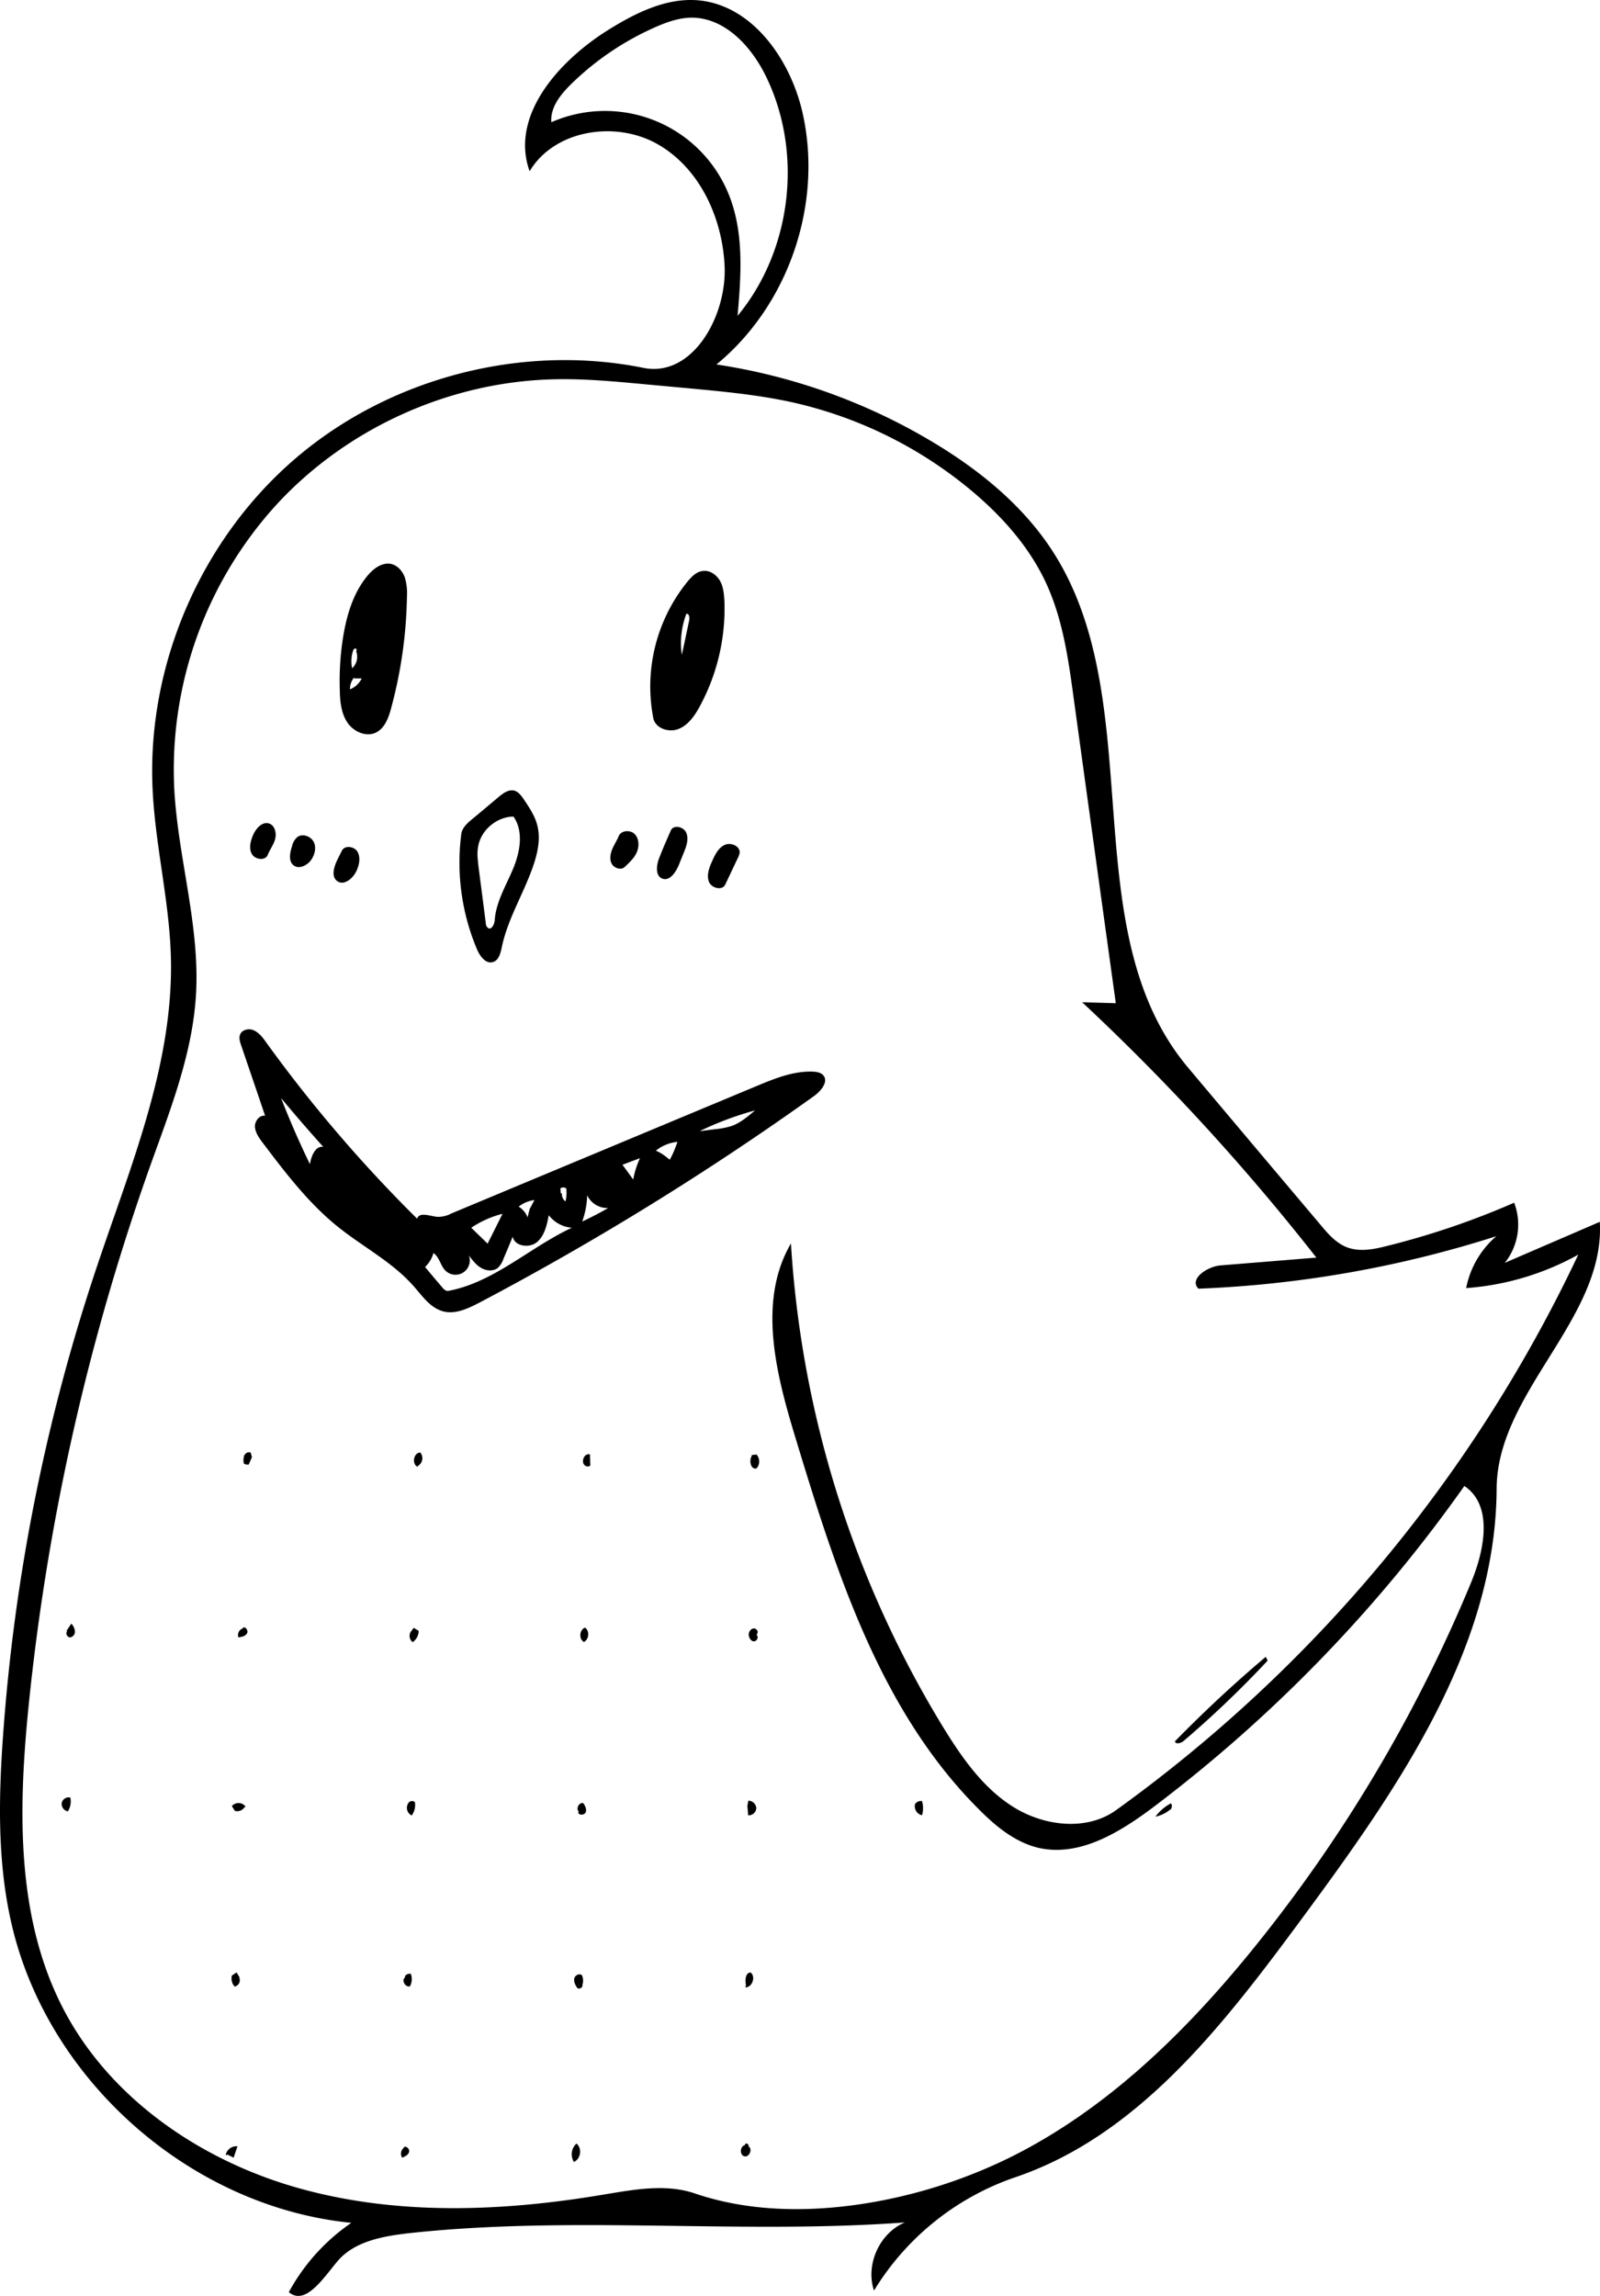 <svg id="Layer_1" data-name="Layer 1" xmlns="http://www.w3.org/2000/svg" viewBox="0 0 803.31 1152.54"><title>Birb</title><g id="birb"><path d="M928.6,655.84a30.81,30.81,0,0,1-4.7,30.2c15.9-6.9,31.8-13.7,47.7-20.6,2.8,48.6-51.6,85.4-51.8,134-.4,80.8-50.6,151.9-98.6,216.9-38.8,52.5-81.4,107.9-143.3,128.8a133.71,133.71,0,0,0-70.7,56.8c-4.4-13,2.8-28.9,15.5-34.2-82.8,6.1-166.4-3.6-249,5.4-13,1.5-27.3,4-35.8,14-7.1,8.4-16.1,22.6-24.5,15.6a99.92,99.92,0,0,1,31.4-34.8c-81.1-8-153.5-72.2-171-151.8-6.7-30.2-6.1-61.6-3.9-92.5a952.31,952.31,0,0,1,46.9-235c17-50.9,38.7-102,37.4-155.7-.7-28.4-7.9-56.4-9.2-84.8-2.9-62.3,24.3-125.2,71.6-165.8s113.7-57.9,174.8-45.6c24.6,5,41.9-25.8,40.8-51-1.1-24.2-12.4-49.1-33.5-61.2s-51.9-7.4-64.4,13.5c-10.2-28.3,15.5-56.5,41.2-72,12.8-7.8,27.1-14.7,42.1-13.9,27.7,1.6,47.3,29,53.6,56,10.6,45.9-6.7,97-43.1,126.9a297.73,297.73,0,0,1,108,38.6c24.2,14.4,46.7,32.7,61.7,56.6,47.9,76.3,9.1,188.8,67.1,257.8q33.15,39.45,66.4,78.8c3.8,4.6,7.9,9.3,13.4,11.4,6.4,2.4,13.5,1,20.1-.7a399.63,399.63,0,0,0,63.8-21.7m-8.9,16.8A562.87,562.87,0,0,1,770.1,699c-4.9-4.8,4.4-11.2,11.2-11.7l48-3.9a1124.21,1124.21,0,0,0-117.6-128.2c5.6.2,11.2.3,16.9.5q-10.65-76.8-21.2-153.5c-2.6-19.2-5.4-38.7-13.3-56.3-8.6-19.2-23.1-35.3-39.4-48.7a212.8,212.8,0,0,0-89.6-43.4c-16.8-3.6-33.9-5.2-51-6.8l-22.8-2.1c-15-1.4-30.1-2.8-45.2-2.4-52.1,1.3-103.3,24.4-138.7,62.7a197.4,197.4,0,0,0-51.5,143.2c1.9,34.5,12.9,68.4,10.9,102.8-1.7,29.6-12.8,57.7-22.8,85.6A1155.57,1155.57,0,0,0,182.7,909c-5.1,51.1-6.3,105.2,17.1,150.8s69.4,77,118.8,90.8,102,11.7,152.6,3.2c15.2-2.5,31.1-5.6,45.8-.7,26.6,9.1,55.5,9.6,83.3,5.5a256.62,256.62,0,0,0,75-23.4c49.3-24.4,89.5-64.1,124-107A744.86,744.86,0,0,0,907,846.44c6.7-16.2,11.2-38.6-3.4-48.4A727.86,727.86,0,0,1,747.8,959c-17,12.8-37.3,25.4-58,20.7-11.8-2.8-21.6-10.9-30.1-19.5-49.7-49.7-71.7-119.7-92.1-186.9-9.7-31.9-18.9-68.2-2.1-97a527.45,527.45,0,0,0,76.1,242.3c9.5,15.5,20.2,31,35.6,40.6s36.7,12.2,51.5,1.6a724.43,724.43,0,0,0,232.1-278.9,135.83,135.83,0,0,1-56.3,16.8,45.93,45.93,0,0,1,15.2-26.1M455.1,94.34c-5.3,5.2-10.5,11.7-9.9,19.1a67,67,0,0,1,89.1,36.3c7.7,19.1,6.2,40.4,4.4,60.9,27-32.6,32.9-81.1,14.7-119.3-7.3-15.5-20.8-30.5-38-30.4-6.4.1-12.7,2.4-18.5,5a142.54,142.54,0,0,0-41.8,28.4" transform="translate(-168.39 -52.08)"/><path d="M464.6,782.24c0,1.8.1,3.7.2,5.5a2,2,0,0,1-2.4.2c-2.6-1.3-1-6.3,1.9-5.8" transform="translate(-168.39 -52.08)"/><path d="M294.8,783.74c-.5,1.2-1,2.3-1.5,3.5a3.12,3.12,0,0,1-2.5-.5,7.78,7.78,0,0,1,.2-4c.6-1.2,2.1-2.1,3.3-1.4l.6,2.4" transform="translate(-168.39 -52.08)"/><path d="M290.3,869.24c1.3-.9,2.9,1.4,2.1,2.8s-2.7,1.8-4.3,2a3.5,3.5,0,0,1,2.2-4.5" transform="translate(-168.39 -52.08)"/><path d="M371,1130.14c1-1.2,3.1.5,2.8,2.1s-2.1,2.4-3.5,3a3.76,3.76,0,0,1,.9-5" transform="translate(-168.39 -52.08)"/><path d="M543.6,958.74c.2-.9.3-1.8.5-2.7a4,4,0,0,1,4,3.7,3.77,3.77,0,0,1-4.1,3.6c-.1-1.5-.2-3.1-.4-4.6" transform="translate(-168.39 -52.08)"/><path d="M542.5,1128.34c.7-.7,2.1.3,1.7,1.2,2.2,1.4.4,5.6-2.1,5s-2.2-5.2.3-5.6" transform="translate(-168.39 -52.08)"/><path d="M202.3,961.34a3.78,3.78,0,0,1-2.9-4.3,3.63,3.63,0,0,1,4.3-2.6,9.3,9.3,0,0,1-1.2,6.9" transform="translate(-168.39 -52.08)"/><path d="M461.3,876.14c-2.4-1.5-1.9-6,.8-7,2.5,1.7,2,6.1-.7,7.3" transform="translate(-168.39 -52.08)"/><path d="M548.4,873.14c1.1.9-.2,3-1.6,2.9s-2.4-1.8-2.5-3.2.9-3.1,2.4-3.3,2.8,1.8,1.7,2.8" transform="translate(-168.39 -52.08)"/><path d="M373.8,956.74a2.26,2.26,0,0,1,2.9,0,8.92,8.92,0,0,1-1.6,6.7,4.24,4.24,0,0,1-1.3-6.7" transform="translate(-168.39 -52.08)"/><path d="M627.8,957.74a3.46,3.46,0,0,1,3.5-1.5,12.26,12.26,0,0,1,0,7.1,4.63,4.63,0,0,1-3.5-5.6" transform="translate(-168.39 -52.08)"/><path d="M288.5,1044.84a3.22,3.22,0,0,1-2.3,4.5,6,6,0,0,1-1.4-5.5c.8-.6,1.6-1.1,2.4-1.6.5.9,1,1.7,1.5,2.5" transform="translate(-168.39 -52.08)"/><path d="M459,961.54c-1.6-1.5.1-4.8,2.2-4.3,1,1.3,1.9,3.2,1.2,4.7s-3.7,1.5-3.7-.2" transform="translate(-168.39 -52.08)"/><path d="M291.2,959.24a4.37,4.37,0,0,1-4.9,1.9l-1.5-2.4a4.38,4.38,0,0,1,6.9.3" transform="translate(-168.39 -52.08)"/><path d="M201.8,870.74l2.4-3.6a6.43,6.43,0,0,1,1.8,3.8,2.87,2.87,0,0,1-2.4,3.1c-1.4,0-2.5-2-1.5-3" transform="translate(-168.39 -52.08)"/><path d="M545.7,782.54l2.5-.3a5.21,5.21,0,0,1,0,7c-2.9.7-3.9-4-2.3-6.4" transform="translate(-168.39 -52.08)"/><path d="M460.9,1048.74a1.82,1.82,0,0,1-2.6,1.4c-1-1.4-1.9-3.1-1.6-4.8s2.8-2.9,3.9-1.6a6.66,6.66,0,0,1,.1,5" transform="translate(-168.39 -52.08)"/><path d="M378.1,788.44c-3.1-1.3-2.1-7.1,1.3-7.2a4.47,4.47,0,0,1-1.3,6.8" transform="translate(-168.39 -52.08)"/><path d="M542.9,1048.64c-.5-2.5-.3-6.2,2.3-6.4,2.8,2,.9,7.6-2.6,7.5" transform="translate(-168.39 -52.08)"/><path d="M371.7,1044.74c-.2-1.3,1.6-1.9,2.9-1.9a7.58,7.58,0,0,1-.4,6.4c-2.3.6-4.5-3.2-2.4-4.5" transform="translate(-168.39 -52.08)"/><path d="M374.4,871.54c.6-.8,1.1-1.5,1.7-2.3.8.5,1.6,1,2.5,1.5a7.1,7.1,0,0,1-3,5.7,3.91,3.91,0,0,1-1.2-4.8" transform="translate(-168.39 -52.08)"/><path d="M281.7,1133.94a5.4,5.4,0,0,1,5.9-4.4c-.6,1.9-1.3,3.8-1.9,5.7l-3-1.5" transform="translate(-168.39 -52.08)"/><path d="M456.4,1137.14a7.31,7.31,0,0,1,1.4-9c3,2.3,2.2,8-1.5,9.3" transform="translate(-168.39 -52.08)"/><path d="M755.7,960.64a16.52,16.52,0,0,1-7.2,3.4,22.86,22.86,0,0,1,7.8-6.7,2.43,2.43,0,0,1-.6,3.4" transform="translate(-168.39 -52.08)"/><path d="M315,476.94a8.39,8.39,0,0,1,2.5-4.5c2.6-2.2,7.1-.6,8.5,2.5s.2,7-2,9.6c-2,2.2-5.5,3.8-8,2.1-2.9-2-2.1-6.4-1-9.7" transform="translate(-168.39 -52.08)"/><path d="M337.6,484l2.4-4.8c1.4-3,6.3-2.3,7.9.5s.9,6.5-.5,9.5c-1.7,3.8-6.3,7.7-9.7,5.2-3.1-2.2-1.7-7-.1-10.4" transform="translate(-168.39 -52.08)"/><path d="M303.4,465.44c2.9.9,3.9,4.6,3.2,7.6s-2.7,5.4-3.8,8.2c-1.2,3.1-6.4,2.4-8-.5s-.6-6.7.8-9.8,4.5-6.5,7.8-5.5" transform="translate(-168.39 -52.08)"/><path d="M482,487.34c-1.9,1.7-5.1.6-6.4-1.5s-.8-5,.1-7.3,2.4-4.4,3.3-6.7c1.2-3,5.9-3.3,8.1-1s2.3,6.1,1,9.1-3.8,5.2-6.1,7.4" transform="translate(-168.39 -52.08)"/><path d="M539,482.44c-2.2,4.6-4.3,9.1-6.5,13.7-1.5,3.2-7,1.8-8.2-1.5s.1-6.9,1.6-10.2,3.1-6.7,6.3-8.2,8.1.7,7.5,4.2a8,8,0,0,1-.7,2" transform="translate(-168.39 -52.08)"/><path d="M499.4,482.64c1.8-4.6,3.8-9.2,5.8-13.7,1.4-3.1,6.6-1.8,7.8,1.3s.1,6.5-1.2,9.6c-.9,2.3-1.8,4.5-2.7,6.7-1.5,3.6-4.6,8-8.2,6.6s-3-6.8-1.5-10.5" transform="translate(-168.39 -52.08)"/><path d="M804.8,885.74A516.66,516.66,0,0,1,762.7,926c-1.4,1.2-4.1,1.9-4.4.2,14.5-14.8,29.7-29,45.6-42.4.3.6.6,1.3.9,1.9" transform="translate(-168.39 -52.08)"/><path d="M519.6,406.94c-2.5,4.5-5.7,9.2-10.6,11.1s-11.5-.3-12.6-5.4A83.58,83.58,0,0,1,513.6,344c2.1-2.5,4.5-5,7.7-5.3,3.5-.5,6.9,2,8.6,5s2,6.7,2.2,10.2a103,103,0,0,1-12.5,53m-8.9-26.1c1.3-5.8,2.5-11.6,3.7-17.3.3-1.4,0-3.5-1.4-3.3a41.32,41.32,0,0,0-2.3,20.6" transform="translate(-168.39 -52.08)"/><path d="M364.8,407.44c-1.3,5-3.3,10.4-7.9,12.5-5,2.2-11.2-.7-14.2-5.3s-3.6-10.4-3.7-15.9a140.75,140.75,0,0,1,1.5-25.9c1.8-11.5,5.1-23.2,12.7-32.1,2.9-3.4,7.1-6.4,11.4-5.6,3.3.7,5.8,3.5,7,6.7a27.45,27.45,0,0,1,1.1,9.9,227.61,227.61,0,0,1-7.9,55.7M347,378.94c.7.2.6-1.3-.2-1.3s-1.1.9-1.3,1.6a16.65,16.65,0,0,0-.3,8.3,7.83,7.83,0,0,0,2.1-8.3m-1.1,12.9a9,9,0,0,0-2.1,6,11.3,11.3,0,0,0,5.9-5.5h-3.8" transform="translate(-168.39 -52.08)"/><path d="M426.7,449c2,.6,3.3,2.4,4.5,4.1,2.8,4.2,5.8,8.5,7,13.5,1.5,5.9.4,12.2-1.4,18-4.6,14.7-13.4,28-16.5,43.1-.6,2.9-1.5,6.4-4.3,7.3-3.6,1.2-6.6-2.8-8.1-6.3a111.83,111.83,0,0,1-7.9-58c.4-3,2.9-5.3,5.3-7.3,4.5-3.7,9-7.5,13.5-11.3,2.3-1.9,5.1-3.9,7.9-3.1m-18.3,28.3c-.6,3.4-.1,6.9.3,10.4,1.2,9.2,2.4,18.5,3.6,27.8a3,3,0,0,0,1.2,2.5c1.8,1,3.2-2.1,3.3-4.3.7-9,5.7-17.1,9.2-25.5s5.4-18.7.2-26.2c-8.5.1-16.5,6.9-17.8,15.3" transform="translate(-168.39 -52.08)"/><path d="M301.5,612.24c-4-11.9-8.1-23.8-12.1-35.6-.6-1.7-1.1-3.5-.5-5.1.9-2.6,4.5-3.4,7-2.2s4.3,3.4,5.9,5.7a705.63,705.63,0,0,0,76,88.8c1.2-3.6,6.5-1.2,10.3-.9a14.1,14.1,0,0,0,6.9-1.7q76.5-31.95,153.1-63.9c9.1-3.8,18.6-7.7,28.5-7.3,1.8.1,3.8.4,5.1,1.8,2.8,3.1-1,7.8-4.4,10.3A1459.71,1459.71,0,0,1,409.1,706c-5.8,3-12.3,6.1-18.5,4.3s-10.1-7.5-14.3-12.3c-10.7-12.3-25.6-19.9-38.3-30.1-14.8-11.9-26.4-27.2-37.9-42.4-1.7-2.3-3.5-4.8-3.7-7.7s2.3-6.1,5.1-5.6m116.9,76.3c-2.3,1.9-5.8,1.6-8.4.1s-4.4-3.9-6.2-6.3a7.18,7.18,0,0,1-11.8,7.6c-2.5-2.5-3-6.8-6-8.8a14.84,14.84,0,0,1-4.2,7c2.8,3.4,5.7,6.8,8.5,10.1.8,1,1.9,2.1,3.2,1.9,22.9-4.3,40.8-21.8,62-31.7a16.16,16.16,0,0,1-11.6-6.3c-.9,4.9-2.1,10.3-5.9,13.5s-11.2,2.2-12.2-2.7c-1.5,3.7-3,7.3-4.6,11a11.43,11.43,0,0,1-2.8,4.6m-108.9-85.2c4.4,11.3,9.2,22.3,14.5,33.2.6-4,2.7-9.3,6.7-8.7-7.2-8-14.3-16.2-21.2-24.5m111.2,58.1a50.37,50.37,0,0,0-15.7,7c2.7,2.7,5.5,5.3,8.2,8l7.5-15m107.2-42.5a41,41,0,0,0,7.9-1.6c4.4-1.6,8.1-4.8,11.7-7.8a160.16,160.16,0,0,0-27.8,10.4c2.7-.3,5.5-.7,8.2-1m-67.2,46.4c4.4-2.1,8.8-4.3,13-6.8a11.13,11.13,0,0,1-10.5-6.4,42.85,42.85,0,0,1-2.5,13.2m44-31.1a54.15,54.15,0,0,0,3.8-8.9,20.27,20.27,0,0,0-10.8,4.4,24.37,24.37,0,0,1,6.1,3.9m-14.1-.1c-3,1.1-5.9,2.2-8.8,3.3,1.8,2.4,3.6,4.9,5.4,7.4a44.47,44.47,0,0,1,3.4-10.7m-55.5,25.7c.9-1.6,1.7-3.1,2.5-4.7a16.33,16.33,0,0,0-7.9,3.3,11.37,11.37,0,0,1,4.5,5.4c.3-1.3.6-2.7,1-4m16.2-8a4.63,4.63,0,0,0,1.8,4,17.72,17.72,0,0,0,.4-6.5,2.41,2.41,0,0,0-3,0c.1.8.2,1.7.3,2.5" transform="translate(-168.39 -52.08)"/></g></svg>